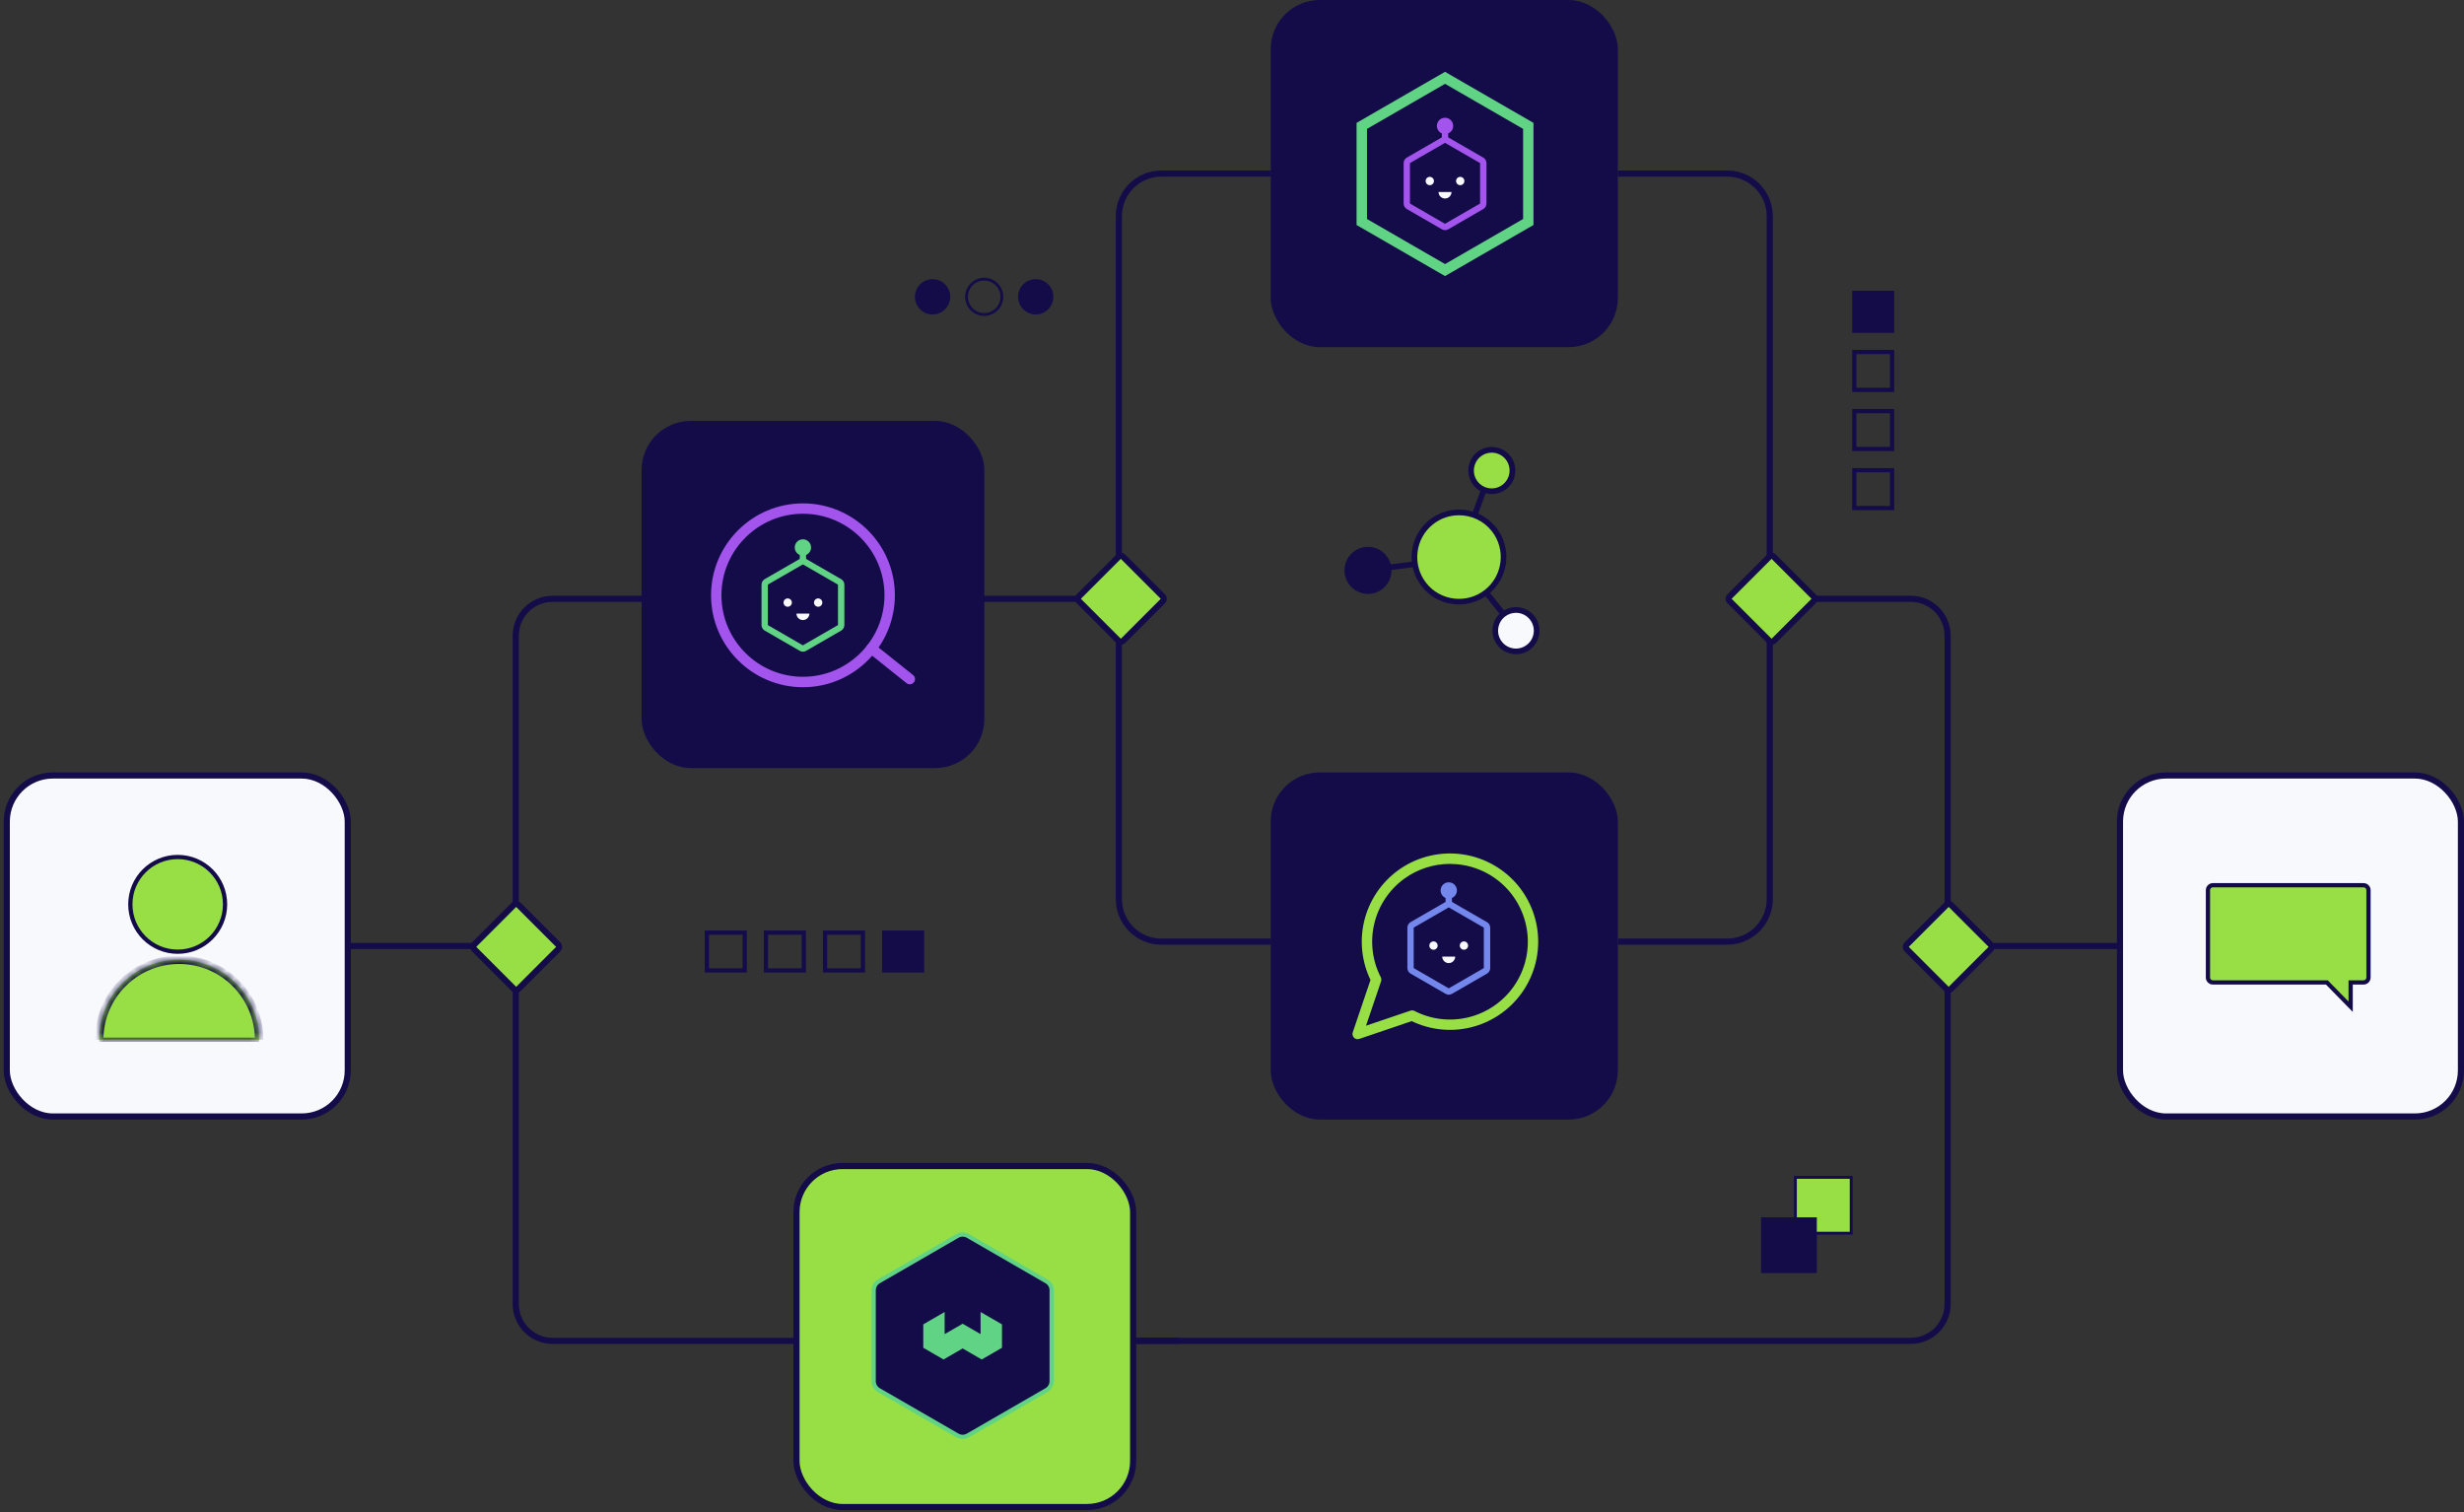 <svg width="321" height="197" viewBox="0 0 321 197" fill="none" xmlns="http://www.w3.org/2000/svg">
<rect x="0" y="0" width="321" height="197" fill="#333333" stroke="none"/>
<path d="M246.772 66.458H241.293V60.974H246.772V66.458ZM241.846 65.905H246.219V61.528H241.846V65.905Z" fill="#130C49"/>
<path d="M246.772 58.761H241.293V53.278H246.772V58.761ZM241.846 58.208H246.219V53.831H241.846V58.208Z" fill="#130C49"/>
<path d="M246.772 51.063H241.293V45.58H246.772V51.063ZM241.846 50.51H246.219V46.133H241.846V50.51Z" fill="#130C49"/>
<path d="M246.494 38.155H241.568V43.085H246.494V38.155Z" fill="#130C49"/>
<path d="M246.772 43.358H241.293V37.875H246.772V43.358ZM241.846 42.805H246.219V38.428H241.846V42.805Z" fill="#130C49"/>
<path d="M91.811 126.696L91.811 121.218L97.295 121.218L97.295 126.696L91.811 126.696ZM92.365 121.771L92.365 126.143L96.741 126.143L96.741 121.771L92.365 121.771Z" fill="#130C49"/>
<path d="M99.508 126.696L99.508 121.218L104.991 121.218L104.991 126.696L99.508 126.696ZM100.061 121.771L100.061 126.143L104.438 126.143L104.438 121.771L100.061 121.771Z" fill="#130C49"/>
<path d="M107.209 126.696L107.209 121.218L112.693 121.218L112.693 126.696L107.209 126.696ZM107.763 121.771L107.763 126.143L112.139 126.143L112.139 121.771L107.763 121.771Z" fill="#130C49"/>
<path d="M120.118 126.416L120.118 121.491L115.188 121.491L115.188 126.416L120.118 126.416Z" fill="#130C49"/>
<path d="M114.914 126.696L114.914 121.218L120.397 121.218L120.397 126.696L114.914 126.696ZM115.467 121.771L115.467 126.143L119.844 126.143L119.844 121.771L115.467 121.771Z" fill="#130C49"/>
<path d="M241.156 153.374H233.894V160.644H241.156V153.374Z" fill="#97DF44"/>
<path d="M241.352 160.837H233.713V153.19H241.352V160.837ZM234.082 160.46H240.976V153.559H234.082V160.46Z" fill="#130C49"/>
<path d="M236.688 158.578H229.425V165.848H236.688V158.578Z" fill="#130C49"/>
<path d="M121.492 40.968C122.763 40.968 123.793 39.938 123.793 38.666C123.793 37.394 122.763 36.363 121.492 36.363C120.222 36.363 119.192 37.394 119.192 38.666C119.192 39.938 120.222 40.968 121.492 40.968Z" fill="#130C49"/>
<path d="M128.216 41.152C126.844 41.152 125.731 40.037 125.731 38.665C125.731 37.292 126.844 36.178 128.216 36.178C129.587 36.178 130.701 37.292 130.701 38.665C130.701 40.037 129.587 41.152 128.216 41.152ZM128.216 36.547C127.051 36.547 126.1 37.499 126.1 38.665C126.1 39.831 127.051 40.783 128.216 40.783C129.381 40.783 130.332 39.831 130.332 38.665C130.332 37.499 129.381 36.547 128.216 36.547Z" fill="#130C49"/>
<path d="M134.928 40.968C136.198 40.968 137.228 39.938 137.228 38.666C137.228 37.394 136.198 36.363 134.928 36.363C133.657 36.363 132.627 37.394 132.627 38.666C132.627 39.938 133.657 40.968 134.928 40.968Z" fill="#130C49"/>
<path d="M190.073 78.376C193.282 78.376 195.884 75.772 195.884 72.561C195.884 69.349 193.282 66.745 190.073 66.745C186.865 66.745 184.263 69.349 184.263 72.561C184.263 75.772 186.865 78.376 190.073 78.376Z" fill="#97DF44"/>
<path d="M190.081 78.746C188.253 78.746 186.446 77.941 185.229 76.399C183.113 73.727 183.57 69.823 186.24 67.712C188.909 65.594 192.809 66.052 194.918 68.723C197.034 71.395 196.577 75.299 193.908 77.41C192.772 78.303 191.423 78.738 190.081 78.738V78.746ZM190.066 67.122C188.887 67.122 187.692 67.505 186.697 68.295C184.345 70.162 183.946 73.594 185.805 75.949C187.663 78.303 191.099 78.701 193.451 76.842C195.803 74.974 196.201 71.543 194.343 69.188C193.274 67.83 191.674 67.122 190.066 67.122Z" fill="#130C49"/>
<path d="M192.99 63.603L191.803 66.87L192.496 67.123L193.683 63.856L192.99 63.603Z" fill="#130C49"/>
<path d="M184.413 73.106L180.967 73.538L181.058 74.27L184.504 73.839L184.413 73.106Z" fill="#130C49"/>
<path d="M193.901 76.972L193.326 77.435L195.502 80.144L196.077 79.682L193.901 76.972Z" fill="#130C49"/>
<path d="M197.495 84.864C198.985 84.864 200.193 83.654 200.193 82.162C200.193 80.671 198.985 79.461 197.495 79.461C196.004 79.461 194.796 80.671 194.796 82.162C194.796 83.654 196.004 84.864 197.495 84.864Z" fill="#F7F9FD"/>
<path d="M197.502 85.225C197.384 85.225 197.258 85.225 197.14 85.203C196.329 85.107 195.599 84.701 195.091 84.059C194.044 82.731 194.265 80.797 195.592 79.749C196.233 79.24 197.037 79.018 197.848 79.107C198.659 79.203 199.389 79.609 199.898 80.251C200.407 80.893 200.635 81.697 200.54 82.509C200.444 83.321 200.038 84.052 199.397 84.561C198.851 84.996 198.187 85.225 197.502 85.225ZM197.487 79.83C196.963 79.83 196.462 80.007 196.049 80.332C195.046 81.129 194.869 82.598 195.666 83.602C196.049 84.089 196.602 84.399 197.222 84.472C197.841 84.546 198.446 84.369 198.932 83.985C199.419 83.602 199.728 83.048 199.802 82.428C199.876 81.808 199.699 81.203 199.316 80.716C198.932 80.229 198.379 79.919 197.76 79.845C197.671 79.838 197.575 79.83 197.487 79.83Z" fill="#130C49"/>
<path d="M194.343 64C195.834 64 197.042 62.791 197.042 61.299C197.042 59.807 195.834 58.598 194.343 58.598C192.853 58.598 191.645 59.807 191.645 61.299C191.645 62.791 192.853 64 194.343 64Z" fill="#97DF44"/>
<path d="M194.347 64.361C193.44 64.361 192.548 63.963 191.944 63.195C190.897 61.867 191.118 59.933 192.445 58.885C193.772 57.837 195.704 58.059 196.751 59.387C197.798 60.715 197.577 62.649 196.25 63.697C195.689 64.14 195.018 64.354 194.355 64.354L194.347 64.361ZM194.34 58.966C193.831 58.966 193.322 59.129 192.895 59.468C191.892 60.265 191.715 61.734 192.511 62.738C193.308 63.749 194.775 63.919 195.778 63.121C196.781 62.324 196.958 60.856 196.161 59.852C195.704 59.269 195.018 58.966 194.333 58.966H194.34Z" fill="#130C49"/>
<path d="M178.215 77.011C179.706 77.011 180.914 75.802 180.914 74.31C180.914 72.818 179.706 71.609 178.215 71.609C176.725 71.609 175.517 72.818 175.517 74.31C175.517 75.802 176.725 77.011 178.215 77.011Z" fill="#130C49"/>
<path d="M178.223 77.373C178.105 77.373 177.979 77.373 177.861 77.351C177.05 77.255 176.32 76.849 175.812 76.207C174.765 74.879 174.986 72.945 176.313 71.897C177.64 70.849 179.572 71.07 180.619 72.399C181.128 73.041 181.356 73.845 181.261 74.657C181.165 75.469 180.759 76.2 180.118 76.709C179.572 77.144 178.908 77.373 178.223 77.373ZM178.215 71.978C177.707 71.978 177.198 72.141 176.77 72.48C175.767 73.277 175.59 74.746 176.387 75.75C176.77 76.237 177.323 76.547 177.942 76.621C178.562 76.694 179.166 76.517 179.653 76.133C180.14 75.75 180.449 75.196 180.523 74.576C180.597 73.956 180.42 73.351 180.037 72.864C179.579 72.281 178.894 71.978 178.208 71.978H178.215Z" fill="#130C49"/>
<rect x="0.883" y="101.021" width="44.422" height="44.422" rx="6.003" fill="#F7F9FD" stroke="#130C49" stroke-width="0.8"/>
<path d="M23.15 111.639C26.558 111.639 29.32 114.401 29.32 117.808C29.32 121.216 26.558 123.978 23.15 123.978C19.742 123.978 16.98 121.216 16.98 117.808C16.98 114.401 19.742 111.639 23.15 111.639Z" fill="#97DF44" stroke="#130C49" stroke-width="0.554"/>
<mask id="path-30-inside-1_12668_561" fill="white">
<path d="M12.918 135.444C12.918 129.69 17.585 125.024 23.338 125.024C29.091 125.024 33.758 129.69 33.758 135.444"/>
</mask>
<path d="M12.918 135.444C12.918 129.69 17.585 125.024 23.338 125.024C29.091 125.024 33.758 129.69 33.758 135.444" fill="#97DF44"/>
<path d="M12.918 135.444V135.72H33.758V135.444V135.167H12.918V135.444ZM12.918 135.444H13.472C13.472 129.996 17.89 125.577 23.338 125.577V125.024V124.47C17.279 124.47 12.364 129.384 12.364 135.444H12.918ZM23.338 125.024V125.577C28.786 125.577 33.204 129.996 33.204 135.444H33.758H34.312C34.312 129.384 29.397 124.47 23.338 124.47V125.024Z" fill="#130C49" mask="url(#path-30-inside-1_12668_561)"/>
<rect x="276.18" y="101.021" width="44.422" height="44.422" rx="6.003" fill="#F7F9FD" stroke="#130C49" stroke-width="0.8"/>
<path d="M307.911 115.317H288.29C287.932 115.317 287.643 115.607 287.643 115.965V127.332C287.643 127.69 287.932 127.98 288.29 127.98H303.135L306.234 131.145V127.98H307.911C308.268 127.98 308.558 127.69 308.558 127.332V115.965C308.558 115.607 308.268 115.317 307.911 115.317Z" fill="#97DF44" stroke="#130C49" stroke-width="0.554"/>
<path d="M45.141 123.231L62.099 123.231" stroke="#130C49" stroke-width="0.8"/>
<path d="M259.384 123.231L276.342 123.231" stroke="#130C49" stroke-width="0.8"/>
<path d="M114.671 78.008L141.239 78.008" stroke="#130C49" stroke-width="0.8"/>
<path d="M99.622 78.008H71.992C69.339 78.008 67.189 80.158 67.189 82.811V169.868C67.189 172.521 69.339 174.671 71.992 174.671H153.677" stroke="#130C49" stroke-width="0.8"/>
<path d="M165.547 22.611H151.3C148.242 22.611 145.762 25.091 145.762 28.149V117.128C145.762 120.186 148.242 122.666 151.3 122.666H165.547" stroke="#130C49" stroke-width="0.8"/>
<path d="M210.77 22.611H225.017C228.075 22.611 230.555 25.091 230.555 28.149V117.128C230.555 120.186 228.075 122.666 225.017 122.666H210.77" stroke="#130C49" stroke-width="0.8"/>
<path d="M225.499 78.008H248.925C251.577 78.008 253.728 80.158 253.728 82.811V169.868C253.728 172.521 251.577 174.671 248.925 174.671H147.455" stroke="#130C49" stroke-width="0.8"/>
<rect x="67.246" y="117.579" width="8.158" height="8.158" rx="0.4" transform="rotate(45 67.246 117.579)" fill="#97DF44" stroke="#130C49" stroke-width="0.8"/>
<rect x="146.017" y="72.235" width="8.158" height="8.158" rx="0.4" transform="rotate(45 146.017 72.235)" fill="#97DF44" stroke="#130C49" stroke-width="0.8"/>
<rect x="230.793" y="72.235" width="8.158" height="8.158" rx="0.4" transform="rotate(45 230.793 72.235)" fill="#97DF44" stroke="#130C49" stroke-width="0.8"/>
<rect x="253.867" y="117.579" width="8.158" height="8.158" rx="0.4" transform="rotate(45 253.867 117.579)" fill="#97DF44" stroke="#130C49" stroke-width="0.8"/>
<rect x="103.764" y="151.895" width="43.857" height="44.422" rx="6.003" fill="#97DF44" stroke="#130C49" stroke-width="0.8"/>
<path d="M124.745 160.995C125.159 160.758 125.664 160.757 126.078 160.994V160.995L136.345 166.926V166.925C136.753 167.162 137.008 167.601 137.008 168.075V179.929C137.008 180.346 136.816 180.732 136.492 180.98L136.346 181.078H136.345L126.078 187.002C125.716 187.209 125.284 187.236 124.904 187.08L124.745 187.002L114.479 181.078C114.071 180.84 113.817 180.402 113.816 179.929V168.075C113.816 167.659 114.007 167.272 114.331 167.023L114.478 166.926H114.479L124.745 160.995Z" fill="#130C49" stroke="#61D384" stroke-width="0.554"/>
<path d="M127.746 170.912V173.793L125.409 172.441L123.065 173.793V170.912L120.28 172.522V175.572L122.918 177.1L125.409 175.66L127.893 177.1L130.532 175.572V172.522L127.746 170.912Z" fill="#61D384"/>
<rect x="165.942" y="101.021" width="44.422" height="44.422" rx="6.003" fill="#130C49" stroke="#130C49" stroke-width="0.8"/>
<path d="M189.578 124.616C189.578 125.081 189.199 125.461 188.733 125.461C188.268 125.461 187.888 125.081 187.888 124.616" fill="#F7F9FD"/>
<path d="M190.717 123.721C191.017 123.721 191.259 123.478 191.259 123.179C191.259 122.879 191.017 122.636 190.717 122.636C190.418 122.636 190.175 122.879 190.175 123.179C190.175 123.478 190.418 123.721 190.717 123.721Z" fill="#F7F9FD"/>
<path d="M186.751 123.721C187.051 123.721 187.294 123.478 187.294 123.179C187.294 122.879 187.051 122.636 186.751 122.636C186.452 122.636 186.209 122.879 186.209 123.179C186.209 123.478 186.452 123.721 186.751 123.721Z" fill="#F7F9FD"/>
<path d="M193.714 120.124L189.15 117.489V116.979C189.529 116.816 189.801 116.441 189.801 115.998C189.801 115.411 189.326 114.936 188.739 114.936C188.151 114.936 187.677 115.411 187.677 115.998C187.677 116.436 187.943 116.816 188.327 116.979V117.489L183.763 120.124C183.506 120.273 183.348 120.548 183.348 120.842V126.111C183.348 126.405 183.506 126.68 183.763 126.83L188.327 129.464C188.454 129.536 188.599 129.577 188.743 129.577C188.888 129.577 189.032 129.541 189.159 129.464L193.723 126.83C193.98 126.68 194.139 126.405 194.139 126.111V120.842C194.139 120.548 193.98 120.273 193.723 120.124H193.714ZM193.303 126.111L188.734 128.75L184.17 126.111V120.838L188.739 118.203L193.307 120.842V126.111H193.303Z" fill="#7487EC"/>
<path d="M176.871 135.375C176.695 135.375 176.523 135.307 176.392 135.176C176.211 134.995 176.148 134.724 176.23 134.48L178.543 127.657C177.4 125.285 177.106 122.582 177.716 120.011C178.349 117.349 179.917 114.995 182.131 113.382C184.341 111.769 187.066 111.001 189.791 111.213C192.52 111.425 195.087 112.609 197.025 114.543C198.959 116.477 200.143 119.049 200.356 121.773C200.568 124.503 199.8 127.223 198.187 129.433C196.573 131.647 194.224 133.211 191.557 133.848C188.986 134.458 186.284 134.164 183.912 133.021L177.088 135.334C177.016 135.357 176.943 135.371 176.871 135.371V135.375ZM188.896 112.537C186.758 112.537 184.662 113.215 182.926 114.48C180.974 115.903 179.592 117.978 179.036 120.327C178.475 122.677 178.778 125.153 179.881 127.3C179.962 127.463 179.98 127.652 179.921 127.829L177.96 133.617L183.749 131.656C183.921 131.597 184.11 131.611 184.278 131.697C186.424 132.799 188.9 133.098 191.25 132.537C193.6 131.977 195.674 130.594 197.097 128.647C198.521 126.694 199.199 124.295 199.009 121.891C198.819 119.482 197.78 117.218 196.072 115.51C194.364 113.802 192.1 112.758 189.691 112.573C189.429 112.55 189.167 112.541 188.905 112.541L188.896 112.537Z" fill="#97DF44"/>
<rect x="83.981" y="55.232" width="43.857" height="44.422" rx="6.003" fill="#130C49" stroke="#130C49" stroke-width="0.8"/>
<path d="M104.606 89.523C98.004 89.523 92.632 84.151 92.632 77.549C92.632 70.947 98.004 65.574 104.606 65.574C111.209 65.574 116.581 70.947 116.581 77.549C116.581 84.151 111.209 89.523 104.606 89.523ZM104.606 66.925C98.75 66.925 93.987 71.688 93.987 77.544C93.987 83.4 98.75 88.163 104.606 88.163C110.463 88.163 115.226 83.4 115.226 77.544C115.226 71.688 110.463 66.925 104.606 66.925Z" fill="#A254EC"/>
<path d="M118.531 89.147C118.382 89.147 118.233 89.098 118.106 88.998L113.099 84.999C112.806 84.764 112.761 84.339 112.991 84.046C113.226 83.752 113.651 83.707 113.945 83.937L118.951 87.936C119.245 88.171 119.29 88.596 119.06 88.89C118.924 89.057 118.73 89.143 118.531 89.143V89.147Z" fill="#A254EC"/>
<path d="M105.448 79.929C105.448 80.394 105.069 80.774 104.603 80.774C104.138 80.774 103.758 80.394 103.758 79.929" fill="#F7F9FD"/>
<path d="M106.587 79.04C106.887 79.04 107.129 78.797 107.129 78.498C107.129 78.198 106.887 77.955 106.587 77.955C106.288 77.955 106.045 78.198 106.045 78.498C106.045 78.797 106.288 79.04 106.587 79.04Z" fill="#F7F9FD"/>
<path d="M102.617 79.04C102.917 79.04 103.16 78.797 103.16 78.498C103.16 78.198 102.917 77.955 102.617 77.955C102.318 77.955 102.075 78.198 102.075 78.498C102.075 78.797 102.318 79.04 102.617 79.04Z" fill="#F7F9FD"/>
<path d="M109.575 75.441L105.011 72.807V72.296C105.391 72.134 105.662 71.759 105.662 71.316C105.662 70.728 105.188 70.254 104.6 70.254C104.013 70.254 103.538 70.728 103.538 71.316C103.538 71.754 103.805 72.134 104.189 72.296V72.807L99.625 75.441C99.367 75.591 99.209 75.866 99.209 76.16V81.429C99.209 81.723 99.367 81.998 99.625 82.147L104.189 84.782C104.316 84.854 104.46 84.895 104.605 84.895C104.749 84.895 104.894 84.859 105.02 84.782L109.584 82.147C109.842 81.998 110 81.723 110 81.429V76.16C110 75.866 109.842 75.591 109.584 75.441H109.575ZM109.164 81.429L104.596 84.068L100.032 81.429V76.155L104.6 73.521L109.169 76.16V81.429H109.164Z" fill="#61D384"/>
<rect x="165.942" y="0.4" width="44.422" height="44.422" rx="6.003" fill="#130C49" stroke="#130C49" stroke-width="0.8"/>
<path d="M189.098 25.014C189.098 25.48 188.718 25.859 188.252 25.859C187.787 25.859 187.407 25.48 187.407 25.014" fill="#F7F9FD"/>
<path d="M190.232 24.124C190.532 24.124 190.774 23.881 190.774 23.582C190.774 23.283 190.532 23.04 190.232 23.04C189.933 23.04 189.69 23.283 189.69 23.582C189.69 23.881 189.933 24.124 190.232 24.124Z" fill="#F7F9FD"/>
<path d="M186.267 24.124C186.566 24.124 186.809 23.881 186.809 23.582C186.809 23.283 186.566 23.04 186.267 23.04C185.967 23.04 185.725 23.283 185.725 23.582C185.725 23.881 185.967 24.124 186.267 24.124Z" fill="#F7F9FD"/>
<path d="M193.227 20.527L188.663 17.892V17.382C189.043 17.219 189.314 16.844 189.314 16.401C189.314 15.814 188.839 15.339 188.252 15.339C187.664 15.339 187.19 15.814 187.19 16.401C187.19 16.84 187.456 17.219 187.841 17.382V17.892L183.277 20.527C183.019 20.676 182.861 20.952 182.861 21.245V26.514C182.861 26.808 183.019 27.084 183.277 27.233L187.841 29.867C187.967 29.94 188.112 29.98 188.256 29.98C188.401 29.98 188.546 29.944 188.672 29.867L193.236 27.233C193.494 27.084 193.652 26.808 193.652 26.514V21.245C193.652 20.952 193.494 20.676 193.236 20.527H193.227ZM192.816 26.514L188.247 29.153L183.683 26.514V21.241L188.252 18.606L192.82 21.245V26.514H192.816Z" fill="#A254EC"/>
<path d="M188.251 35.963L176.728 29.311V16.008L188.251 9.356L199.774 16.008V29.311L188.251 35.963ZM178.088 28.53L188.256 34.4L198.423 28.53V16.79L188.256 10.92L178.088 16.79V28.53Z" fill="#61D384"/>
</svg>
